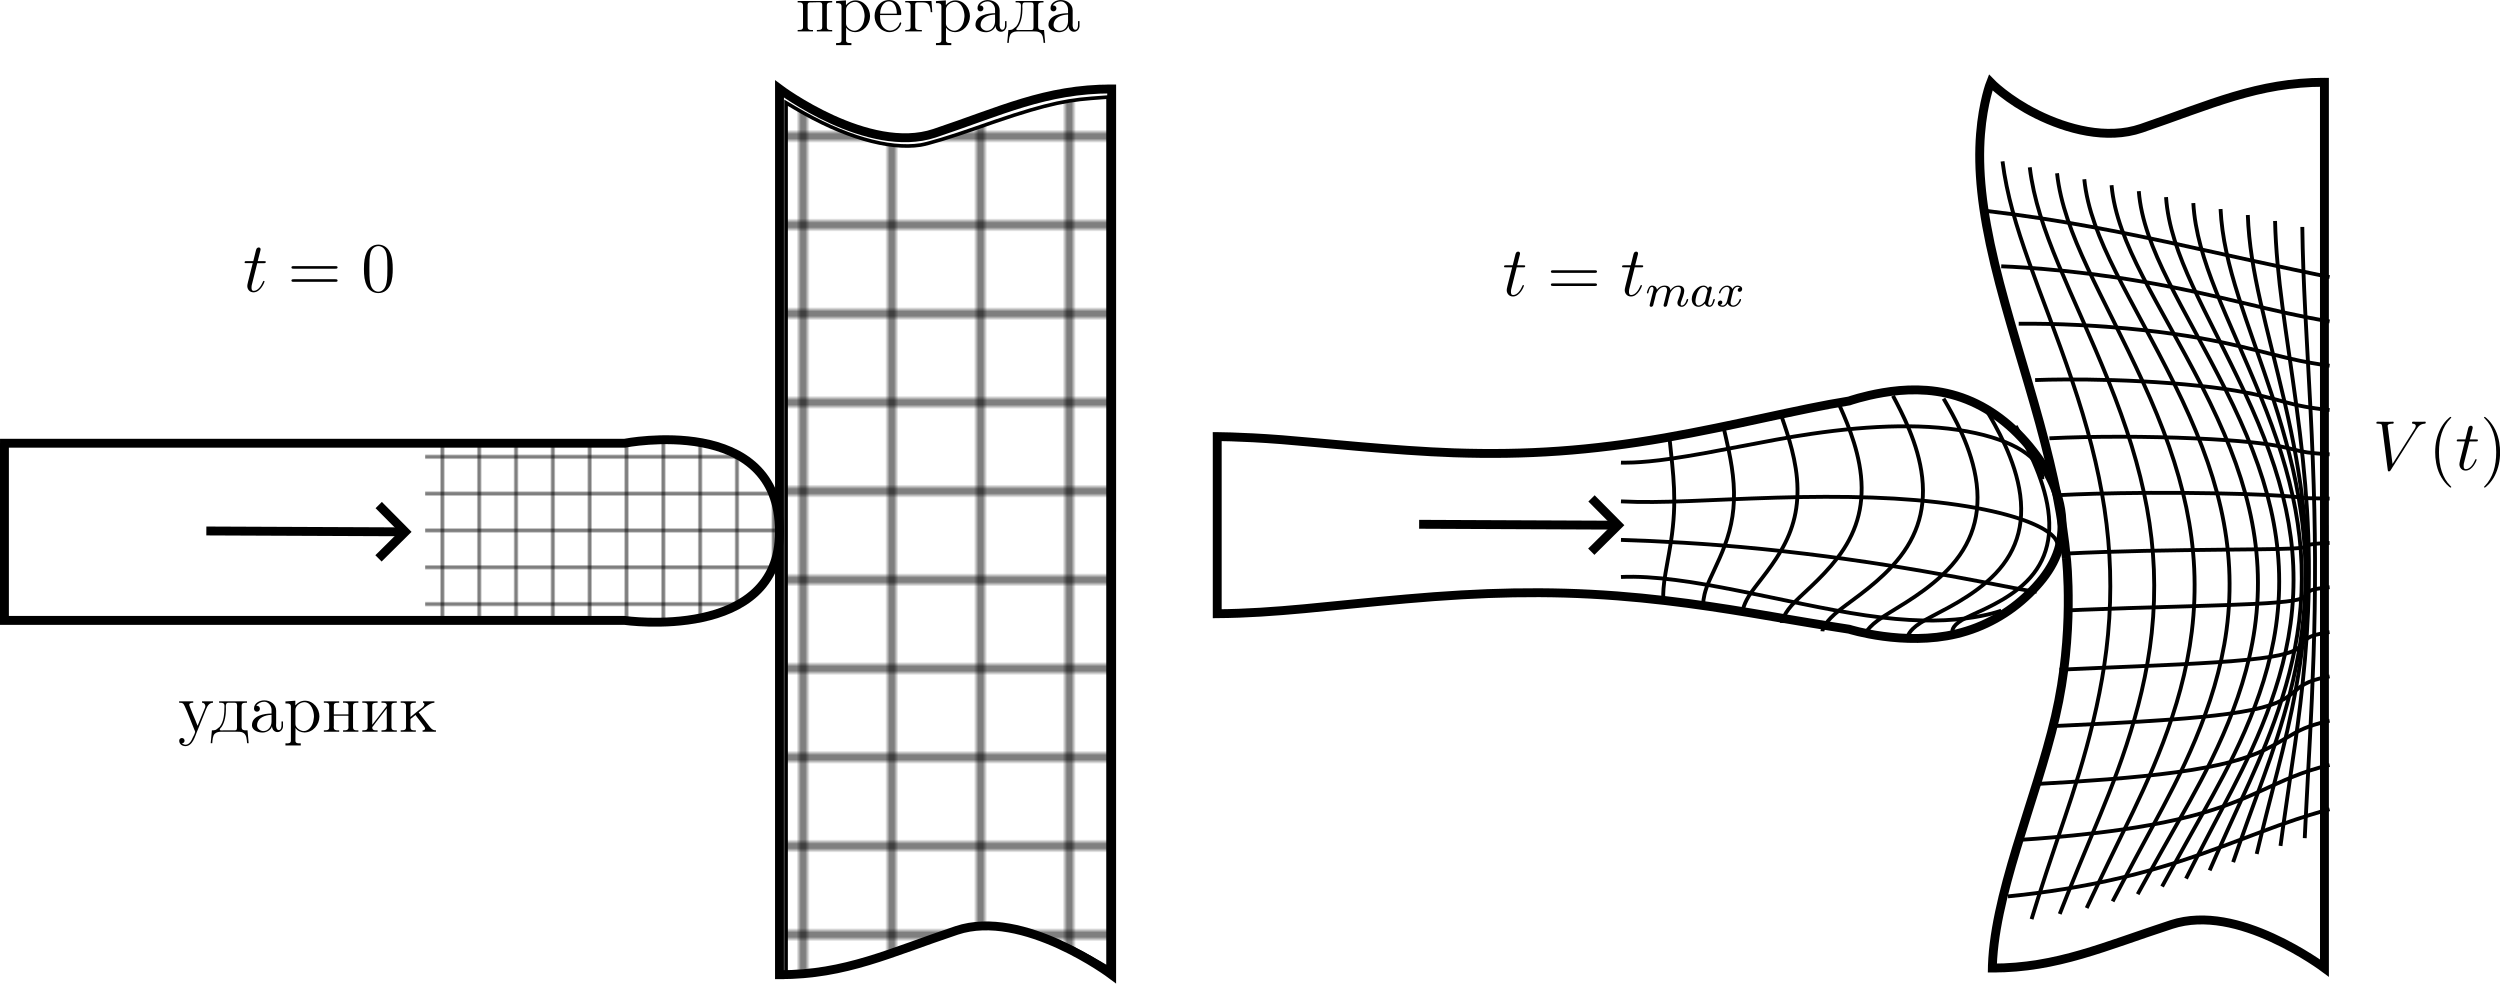 <?xml version="1.0" encoding="UTF-8" standalone="no"?>
<!-- Created with Inkscape (http://www.inkscape.org/) -->

<svg
   width="149.353mm"
   height="58.761mm"
   viewBox="0 0 149.353 58.761"
   version="1.1"
   id="svg1"
   sodipodi:docname="drummer.svg"
   inkscape:version="1.3.2 (091e20ef0f, 2023-11-25, custom)"
   xmlns:inkscape="http://www.inkscape.org/namespaces/inkscape"
   xmlns:sodipodi="http://sodipodi.sourceforge.net/DTD/sodipodi-0.dtd"
   xmlns:xlink="http://www.w3.org/1999/xlink"
   xmlns="http://www.w3.org/2000/svg"
   xmlns:svg="http://www.w3.org/2000/svg">
  <sodipodi:namedview
     id="namedview1"
     pagecolor="#ffffff"
     bordercolor="#000000"
     borderopacity="0.25"
     inkscape:showpageshadow="2"
     inkscape:pageopacity="0.0"
     inkscape:pagecheckerboard="0"
     inkscape:deskcolor="#d1d1d1"
     inkscape:document-units="mm"
     showgrid="true"
     inkscape:zoom="1.295872"
     inkscape:cx="285.52203"
     inkscape:cy="160.50968"
     inkscape:window-width="1920"
     inkscape:window-height="1011"
     inkscape:window-x="0"
     inkscape:window-y="32"
     inkscape:window-maximized="1"
     inkscape:current-layer="layer1">
    <inkscape:grid
       id="grid1"
       units="px"
       originx="-7.672"
       originy="-105.811"
       spacingx="0.265"
       spacingy="0.265"
       empcolor="#0099e5"
       empopacity="0.302"
       color="#0099e5"
       opacity="0.149"
       empspacing="5"
       dotted="false"
       gridanglex="30"
       gridanglez="30"
       visible="true" />
  </sodipodi:namedview>
  <defs
     id="defs1">
    <inkscape:path-effect
       effect="lattice2"
       gridpoint0="95.25,87.974"
       gridpoint1="116.417,92.604"
       gridpoint2="96.848,133.852"
       gridpoint3="116.417,128.323"
       gridpoint4="103.518,92.604"
       gridpoint5="112.117,92.604"
       gridpoint6="104.51,128.984"
       gridpoint7="112.117,128.323"
       gridpoint8x9="107.818,92.604"
       gridpoint10x11="107.818,128.323"
       gridpoint12="100.277,101.185"
       gridpoint13="116.417,101.534"
       gridpoint14="101.865,119.724"
       gridpoint15="116.417,119.393"
       gridpoint16="103.187,99.88"
       gridpoint17="112.117,101.534"
       gridpoint18="107.156,119.724"
       gridpoint19="112.117,119.393"
       gridpoint20x21="107.818,101.534"
       gridpoint22x23="109.802,119.724"
       gridpoint24x26="101.865,110.464"
       gridpoint25x27="116.417,110.464"
       gridpoint28x30="105.833,110.464"
       gridpoint29x31="112.117,110.464"
       gridpoint32x33x34x35="109.802,110.464"
       id="path-effect14"
       is_visible="true"
       lpeversion="1"
       horizontal_mirror="false"
       vertical_mirror="false"
       perimetral="false"
       live_update="true" />
    <inkscape:path-effect
       effect="lattice2"
       gridpoint0="97.521,115.498"
       gridpoint1="121.916,115.685"
       gridpoint2="97.521,124.758"
       gridpoint3="120.011,126.081"
       gridpoint4="103.849,115.094"
       gridpoint5="121.334,112.34"
       gridpoint6="104.136,124.758"
       gridpoint7="115.349,127.95"
       gridpoint8x9="109.427,113.626"
       gridpoint10x11="109.427,126.081"
       gridpoint12="97.895,117.74"
       gridpoint13="123.567,118.583"
       gridpoint14="97.895,123.031"
       gridpoint15="120.452,124.063"
       gridpoint16="103.849,117.74"
       gridpoint17="118.688,115.987"
       gridpoint18="103.849,123.031"
       gridpoint19="116.042,123.995"
       gridpoint20x21="109.802,117.74"
       gridpoint22x23="109.802,123.031"
       gridpoint24x26="97.895,120.385"
       gridpoint25x27="123.667,121.822"
       gridpoint28x30="103.849,120.385"
       gridpoint29x31="117.904,120.789"
       gridpoint32x33x34x35="109.802,120.385"
       id="path-effect10"
       is_visible="true"
       lpeversion="1"
       horizontal_mirror="false"
       vertical_mirror="false"
       perimetral="false"
       live_update="true" />
    <inkscape:path-effect
       effect="lattice2"
       gridpoint0="80.127,131.69"
       gridpoint1="130.861,131.69"
       gridpoint2="80.127,142.591"
       gridpoint3="130.861,142.591"
       gridpoint4="92.81,131.69"
       gridpoint5="119.062,123.031"
       gridpoint6="92.81,142.591"
       gridpoint7="119.062,148.167"
       gridpoint8x9="105.833,136.26"
       gridpoint10x11="105.833,138.906"
       gridpoint12="80.127,134.415"
       gridpoint13="130.861,134.415"
       gridpoint14="80.127,139.865"
       gridpoint15="130.861,139.865"
       gridpoint16="92.81,134.415"
       gridpoint17="118.177,134.415"
       gridpoint18="92.81,139.865"
       gridpoint19="118.177,139.865"
       gridpoint20x21="105.494,134.415"
       gridpoint22x23="105.494,139.865"
       gridpoint24x26="80.127,137.14"
       gridpoint25x27="130.861,137.14"
       gridpoint28x30="92.81,137.14"
       gridpoint29x31="118.177,137.14"
       gridpoint32x33x34x35="105.494,137.14"
       id="path-effect2"
       is_visible="true"
       lpeversion="1"
       horizontal_mirror="false"
       vertical_mirror="false"
       perimetral="false"
       live_update="true" />
    <inkscape:path-effect
       effect="lattice2"
       gridpoint0="54.24,110.86"
       gridpoint1="74.083,110.86"
       gridpoint2="54.24,164.306"
       gridpoint3="74.083,164.306"
       gridpoint4="59.201,110.86"
       gridpoint5="69.122,110.86"
       gridpoint6="59.201,164.306"
       gridpoint7="69.122,164.306"
       gridpoint8x9="64.161,110.86"
       gridpoint10x11="64.161,164.306"
       gridpoint12="54.24,124.222"
       gridpoint13="74.083,124.222"
       gridpoint14="54.24,150.945"
       gridpoint15="79.068,150.414"
       gridpoint16="59.201,124.222"
       gridpoint17="69.122,124.222"
       gridpoint18="59.201,150.945"
       gridpoint19="69.122,150.945"
       gridpoint20x21="64.161,124.222"
       gridpoint22x23="64.161,150.945"
       gridpoint24x26="54.24,137.583"
       gridpoint25x27="67.162,135.862"
       gridpoint28x30="59.201,137.583"
       gridpoint29x31="68.485,137.185"
       gridpoint32x33x34x35="64.161,137.583"
       id="path-effect1"
       is_visible="true"
       lpeversion="1"
       horizontal_mirror="false"
       vertical_mirror="false"
       perimetral="false"
       live_update="true" />
    <marker
       style="overflow:visible"
       id="ArrowWide"
       refX="0"
       refY="0"
       orient="auto-start-reverse"
       inkscape:stockid="Wide arrow"
       markerWidth="1"
       markerHeight="1"
       viewBox="0 0 1 1"
       inkscape:isstock="true"
       inkscape:collect="always"
       preserveAspectRatio="xMidYMid">
      <path
         style="fill:none;stroke:context-stroke;stroke-width:1;stroke-linecap:butt"
         d="M 3,-3 0,0 3,3"
         transform="rotate(180,0.125,0)"
         sodipodi:nodetypes="ccc"
         id="path22" />
    </marker>
    <pattern
       inkscape:collect="always"
       xlink:href="#pattern20"
       preserveAspectRatio="xMidYMid"
       id="pattern21"
       patternTransform="scale(0.11)"
       x="0"
       y="0" />
    <pattern
       patternUnits="userSpaceOnUse"
       width="20"
       height="20"
       preserveAspectRatio="xMidYMid"
       id="pattern20"
       x="0"
       y="0"
       style="fill:#000000"
       inkscape:label="Regular grid"
       inkscape:collect="always"
       inkscape:isstock="true">
      <g
         id="g20">
        <rect
           style="fill-opacity:1;stroke:none;stroke-width:1;stroke-dasharray:none"
           id="rect19"
           width="1"
           height="20"
           x="9.5"
           y="0" />
        <rect
           style="fill-opacity:1;stroke:none;stroke-width:1;stroke-dasharray:none"
           id="rect20"
           width="1"
           height="20"
           x="-10.5"
           y="0"
           transform="rotate(-90)" />
      </g>
    </pattern>
    <pattern
       inkscape:collect="always"
       xlink:href="#Grid1"
       preserveAspectRatio="xMidYMid"
       id="pattern14"
       patternTransform="scale(1)"
       x="0"
       y="0" />
    <pattern
       patternUnits="userSpaceOnUse"
       width="20"
       height="20"
       preserveAspectRatio="xMidYMid"
       id="Grid1"
       x="0"
       y="0"
       style="fill:#000000"
       inkscape:label="Regular grid"
       inkscape:collect="always"
       inkscape:isstock="true">
      <g
         id="g63950-5">
        <rect
           style="fill-opacity:1;stroke:none;stroke-width:1;stroke-dasharray:none"
           id="rect62492-2"
           width="1"
           height="20"
           x="9.5"
           y="0" />
        <rect
           style="fill-opacity:1;stroke:none;stroke-width:1;stroke-dasharray:none"
           id="rect63583-4"
           width="1"
           height="20"
           x="-10.5"
           y="0"
           transform="rotate(-90)" />
      </g>
    </pattern>
    <marker
       style="overflow:visible"
       id="ArrowWide-5"
       refX="0"
       refY="0"
       orient="auto-start-reverse"
       inkscape:stockid="Wide arrow"
       markerWidth="1"
       markerHeight="1"
       viewBox="0 0 1 1"
       inkscape:isstock="true"
       inkscape:collect="always"
       preserveAspectRatio="xMidYMid">
      <path
         style="fill:none;stroke:context-stroke;stroke-width:1;stroke-linecap:butt"
         d="M 3,-3 0,0 3,3"
         transform="rotate(180,0.125,0)"
         sodipodi:nodetypes="ccc"
         id="path22-2" />
    </marker>
  </defs>
  <g
     inkscape:label="Layer 1"
     inkscape:groupmode="layer"
     id="layer1"
     transform="translate(-7.672,-105.811)">
    <g
       id="g8" />
    <g
       id="g15">
      <path
         style="fill:none;stroke:#000000;stroke-width:0.531"
         d="M 7.937,132.292 V 142.875 H 44.979 c 0,0 9.26,1.323 9.26,-5.292 -2e-6,-7.124 -9.26,-5.292 -9.26,-5.292 H 7.673"
         id="path1"
         sodipodi:nodetypes="cccscc" />
      <path
         style="fill:none;stroke:#000000;stroke-width:0.531"
         d="M 74.083,111.125 Z"
         id="path7" />
      <g
         id="g8-3"
         transform="rotate(180,64.161,137.583)">
        <path
           id="path8-1"
           style="fill:none;stroke:#000000;stroke-width:0.531"
           d="m 74.083,110.86 v 26.723 m -19.844,0 V 111.125 c 0,0 5.292,3.969 9.26,2.646 3.969,-1.323 6.615,-2.646 10.583,-2.646 m -19.844,53.181 v -26.723 m 19.844,0 v 26.458 c 0,0 -5.292,-3.969 -9.26,-2.646 -3.969,1.323 -6.615,2.646 -10.583,2.646" />
      </g>
      <path
         style="fill:url(#pattern14);fill-opacity:1;stroke:#000000;stroke-width:0.818"
         d="m 206.159,520.564 v -98.117 l 2.141,1.271 c 10.696,6.351 21.021,9.377 28.188,8.263 1.654,-0.257 7.116,-1.916 12.139,-3.687 13.81,-4.868 19.374,-6.309 26.412,-6.841 l 3.713,-0.28 v 98.15 98.15 l -2.141,-1.252 c -10.908,-6.377 -20.915,-9.297 -28.127,-8.207 -1.634,0.247 -6.916,1.846 -11.739,3.553 -14.187,5.024 -22.617,7.113 -28.703,7.113 h -1.885 z"
         id="path11"
         transform="scale(0.265)" />
      <path
         id="path15"
         style="fill:url(#pattern21);fill-opacity:1;stroke:none;stroke-width:0.531"
         d="m 33.073,142.875 h 11.906 c 0,0 9.26,1.323 9.26,-5.292 -2e-6,-7.124 -9.26,-5.292 -9.26,-5.292 H 33.073 Z" />
      <path
         style="fill:#000000;fill-opacity:1;stroke:#000000;stroke-width:0.531;stroke-opacity:1;marker-end:url(#ArrowWide)"
         d="M 19.999,137.532 31.75,137.583"
         id="path21" />
    </g>
    <g
       id="g16">
      <path
         style="fill:none;stroke:#000000;stroke-width:0.531"
         d="m 80.391,131.894 c 0,3.528 0,10.581 0,10.581 3.466,-0.025 6.695,-0.481 11.295,-0.884 4.528,-0.397 8.344,-0.505 12.598,-0.181 3.882,0.296 7.498,0.933 9.898,1.343 2.472,0.423 3.962,0.649 3.962,0.649 0,0 3.268,1.035 6.426,0.273 1.624,-0.392 3.123,-1.221 4.335,-2.41 1.175,-1.153 1.955,-2.398 1.955,-4.051 0,-1.781 -0.78,-3.31 -1.955,-4.735 -1.217,-1.476 -2.705,-2.515 -4.335,-3.014 -1.61,-0.493 -3.165,-0.406 -4.4,-0.197 -1.212,0.205 -2.026,0.497 -2.026,0.497 -3.016,0.482 -6.854,1.477 -10.993,2.2 -4.431,0.774 -8.28,1.046 -12.625,0.897 -3.5,-0.119 -8.242,-0.626 -10.27,-0.783 -2.583,-0.2 -4.131,-0.187 -4.131,-0.187"
         id="path1-4"
         sodipodi:nodetypes="cccscc"
         inkscape:path-effect="#path-effect2"
         inkscape:original-d="m 80.391223,131.89337 v 10.58333 h 37.041667 c 0,0 13.42794,1.35257 13.42794,-5.26201 0,-7.12413 -13.42794,-5.32132 -13.42794,-5.32132 H 80.126639" />
      <path
         style="fill:none;stroke:#000000;stroke-width:0.531"
         d="M 146.537,110.727 Z"
         id="path7-7" />
      <g
         id="g8-3-4"
         transform="rotate(180,100.388,137.384)"
         inkscape:path-effect="#path-effect1">
        <path
           id="path8-1-4"
           style="fill:none;stroke:#000000;stroke-width:0.531"
           d="m 74.083,110.86 c 0,4.455 -2.604,10.257 -3.773,15.289 -1.165,5.013 -0.656,9.448 -0.656,9.448 m -15.415,1.986 c 0,-8.821 0,-26.458 0,-26.458 0,0 1.327,0.994 3.121,1.812 1.79,0.817 4.006,1.442 6.016,0.789 3.975,-1.29 6.82,-2.602 10.705,-2.602 M 54.24,164.306 c 0,-8.909 0,-26.723 0,-26.723 m 15.415,-1.986 c 0.221,2.344 0.706,4.834 1.599,8.092 0.846,3.09 1.951,6.446 2.685,9.511 0.775,3.235 1.012,5.654 0.846,7.752 -0.153,1.937 -0.606,3.079 -0.606,3.079 0,0 -0.983,-1.025 -2.77,-1.909 -1.776,-0.878 -4.155,-1.542 -6.239,-0.829 -4.161,1.424 -6.942,2.747 -10.93,2.749"
           inkscape:original-d="m 74.08333,110.8604 v 26.72294 m -19.84375,0 V 111.125 c 0,0 5.291667,3.96875 9.260417,2.64583 3.96875,-1.32291 6.614583,-2.64583 10.583333,-2.64583 m -19.843748,53.18126 v -26.72292 m 19.84375,0 v 26.45834 c 0,0 -5.291667,-3.96875 -9.260417,-2.64583 -3.96875,1.32291 -6.614583,2.64583 -10.583333,2.64583" />
      </g>
      <path
         style="fill:#000000;fill-opacity:1;stroke:#000000;stroke-width:0.531;stroke-opacity:1;marker-end:url(#ArrowWide-5)"
         d="m 92.453,137.133 11.751,0.052"
         id="path21-7" />
      <g
         id="g10"
         transform="translate(6.989,16.794)"
         inkscape:path-effect="#path-effect10">
        <path
           style="fill:none;stroke:#000000;stroke-width:0.231;stroke-dasharray:none"
           d="m 97.522,118.97 c 2.493,0.127 5.182,-0.099 9.282,-0.223 3.991,-0.12 7.613,-0.042 10.834,0.433 3.111,0.459 4.778,1.139 5.475,1.676 0.657,0.506 0.458,0.847 0.458,0.847"
           id="path5"
           inkscape:original-d="M 97.895829,119.0625 H 121.70833" />
        <path
           style="fill:none;stroke:#000000;stroke-width:0.231;stroke-dasharray:none"
           d="m 97.522,121.271 c 2.199,0.07 5.019,0.204 8.444,0.546 3.494,0.348 6.734,0.823 9.692,1.336 2.79,0.483 4.69,0.877 5.626,1.049 0.908,0.167 1.061,0.162 1.061,0.162"
           id="path6"
           inkscape:original-d="m 97.895827,121.69142 23.812503,0.0424" />
        <path
           style="fill:none;stroke:#000000;stroke-width:0.231;stroke-dasharray:none"
           d="m 97.521,123.486 c 3.966,-0.182 9.761,1.586 14.618,2.294 2.543,0.371 4.434,0.375 5.943,0.186 1.407,-0.176 2.162,-0.469 2.162,-0.469"
           id="path8"
           inkscape:original-d="m 97.895324,124.22341 23.813006,0.13076" />
        <path
           style="fill:none;stroke:#000000;stroke-width:0.231;stroke-dasharray:none"
           d="m 122.696,117.639 c 0.03,-1.003 -1.233,-2.144 -3.981,-2.746 -2.813,-0.617 -6.231,-0.481 -9.819,0.042 -2.784,0.406 -5.61,1.081 -8.394,1.487 -1.954,0.286 -2.981,0.233 -2.981,0.233"
           id="path9"
           inkscape:original-d="M 121.70833,116.41667 H 97.895829" />
        <path
           style="fill:none;stroke:#000000;stroke-width:0.231;stroke-dasharray:none"
           d="m 100.419,115.168 c 0.224,2.231 0.473,3.731 0.084,6.24 -0.15,0.966 -0.327,1.779 -0.399,2.372 -0.073,0.591 -0.058,0.965 -0.058,0.965"
           id="path10"
           inkscape:original-d="m 100.54166,115.09375 v 10.58334" />
        <path
           style="fill:none;stroke:#000000;stroke-width:0.231;stroke-dasharray:none"
           d="m 103.621,114.415 c 0.189,0.863 0.537,2.15 0.63,3.484 0.099,1.427 -0.107,2.585 -0.534,3.722 -0.399,1.062 -0.872,1.893 -1.083,2.496 -0.21,0.6 -0.201,0.983 -0.201,0.983"
           id="path10-5"
           inkscape:original-d="m 103.1875,115.09375 v 10.58334" />
        <path
           style="fill:none;stroke:#000000;stroke-width:0.231;stroke-dasharray:none"
           d="m 107.01,113.584 c 0.305,0.912 0.885,2.425 1.026,4.015 0.15,1.692 -0.215,3.06 -0.964,4.336 -0.699,1.193 -1.528,2.064 -1.912,2.692 -0.381,0.623 -0.388,1.02 -0.388,1.02"
           id="path10-2"
           inkscape:original-d="m 105.83333,115.09375 v 10.58334" />
        <path
           style="fill:none;stroke:#000000;stroke-width:0.231;stroke-dasharray:none"
           d="m 110.447,112.94 c 0.423,0.963 1.227,2.672 1.413,4.503 0.197,1.939 -0.33,3.502 -1.403,4.901 -1.003,1.308 -2.191,2.207 -2.749,2.849 -0.554,0.637 -0.578,1.041 -0.578,1.041"
           id="path10-7"
           inkscape:original-d="m 108.47916,115.09375 v 10.58334" />
        <path
           style="fill:none;stroke:#000000;stroke-width:0.231;stroke-dasharray:none"
           d="m 113.77,112.659 c 0.523,0.996 1.52,2.858 1.746,4.873 0.239,2.127 -0.428,3.826 -1.777,5.291 -1.261,1.37 -2.753,2.255 -3.455,2.885 -0.697,0.625 -0.73,1.023 -0.73,1.023"
           id="path10-6"
           inkscape:original-d="m 111.125,115.09375 v 10.58334" />
        <path
           style="fill:none;stroke:#000000;stroke-width:0.231;stroke-dasharray:none"
           d="m 116.795,112.831 c 0.592,1.014 1.719,2.973 1.975,5.084 0.27,2.225 -0.487,3.97 -2.011,5.416 -1.425,1.352 -3.107,2.164 -3.892,2.748 -0.778,0.579 -0.804,0.955 -0.804,0.955"
           id="path10-61"
           inkscape:original-d="m 113.77084,115.09375 v 10.58334" />
        <path
           style="fill:none;stroke:#000000;stroke-width:0.231;stroke-dasharray:none"
           d="m 119.317,113.461 c 0.613,1.028 1.782,3.025 2.056,5.128 0.288,2.215 -0.481,3.894 -2.032,5.219 -1.448,1.238 -3.148,1.914 -3.921,2.415 -0.766,0.496 -0.759,0.839 -0.759,0.839"
           id="path10-20"
           inkscape:original-d="m 116.41758,115.09375 v 10.58334" />
        <path
           style="fill:none;stroke:#000000;stroke-width:0.231;stroke-dasharray:none"
           d="m 121.106,114.468 c 0.574,1.059 1.664,3.042 1.939,5.027 0.29,2.092 -0.39,3.583 -1.763,4.682 -1.281,1.025 -2.769,1.502 -3.405,1.89 -0.628,0.383 -0.554,0.687 -0.554,0.687"
           id="path10-59"
           inkscape:original-d="m 119.0625,115.09375 v 10.58334" />
      </g>
      <g
         id="g14"
         transform="translate(30.427,27.12)"
         inkscape:path-effect="#path-effect14">
        <path
           style="fill:none;stroke:#000000;stroke-width:0.231;stroke-dasharray:none"
           d="m 96.878,88.33 c 0.496,3.96 2.319,7.66 4.157,13.101 1.808,5.353 2.631,9.975 2.145,15.174 -0.445,4.761 -1.993,9.206 -2.997,12.158 -1.034,3.04 -1.569,4.838 -1.569,4.838"
           id="path12"
           inkscape:original-d="M 100.54166,92.604168 V 128.32292" />
        <path
           style="font-variation-settings:normal;opacity:1;vector-effect:none;fill:none;fill-opacity:1;stroke:#000000;stroke-width:0.231;stroke-linecap:butt;stroke-linejoin:miter;stroke-miterlimit:4;stroke-dasharray:none;stroke-dashoffset:0;stroke-opacity:1;-inkscape-stroke:none;stop-color:#000000;stop-opacity:1"
           d="m 98.506,88.686 c 0.447,3.78 2.555,7.428 4.704,12.77 2.127,5.286 3.135,9.881 2.581,15.052 -0.51,4.757 -2.337,9.115 -3.563,12.041 -1.252,2.987 -1.932,4.743 -1.932,4.743"
           id="path12-9"
           inkscape:original-d="m 101.86458,92.60417 v 35.71875" />
        <path
           style="fill:none;stroke:#000000;stroke-width:0.231;stroke-dasharray:none"
           d="m 100.135,89.042 c 0.401,3.649 2.742,7.241 5.141,12.494 2.382,5.214 3.534,9.764 2.911,14.882 -0.575,4.719 -2.642,8.995 -4.052,11.877 -1.434,2.932 -2.229,4.642 -2.229,4.642"
           id="path12-9-1"
           inkscape:original-d="m 103.1875,92.60417 v 35.71877" />
        <path
           style="fill:none;stroke:#000000;stroke-width:0.231;stroke-dasharray:none"
           d="m 101.763,89.399 c 0.357,3.555 2.842,7.095 5.395,12.259 2.54,5.136 3.778,9.623 3.103,14.667 -0.623,4.655 -2.853,8.848 -4.383,11.676 -1.555,2.873 -2.422,4.54 -2.422,4.54"
           id="path12-9-8"
           inkscape:original-d="m 104.51041,92.60417 v 35.71875" />
        <path
           style="fill:none;stroke:#000000;stroke-width:0.231;stroke-dasharray:none"
           d="m 103.391,89.755 c 0.315,3.492 2.831,6.984 5.419,12.055 2.577,5.051 3.836,9.456 3.136,14.41 -0.646,4.571 -2.933,8.678 -4.505,11.449 -1.597,2.814 -2.488,4.442 -2.488,4.442"
           id="path12-9-8-3"
           inkscape:original-d="m 105.83333,92.60417 v 35.71875" />
        <path
           style="fill:none;stroke:#000000;stroke-width:0.231;stroke-dasharray:none"
           d="m 105.019,90.111 c 0.274,3.451 2.699,6.898 5.19,11.873 2.483,4.959 3.696,9.266 3.007,14.114 -0.635,4.471 -2.861,8.491 -4.388,11.203 -1.552,2.755 -2.417,4.352 -2.417,4.352"
           id="path12-9-8-3-6"
           inkscape:original-d="m 107.15625,92.60417 v 35.71875" />
        <path
           style="fill:none;stroke:#000000;stroke-width:0.231;stroke-dasharray:none"
           d="m 106.647,90.467 c 0.235,3.427 2.446,6.831 4.714,11.704 2.261,4.859 3.363,9.056 2.723,13.788 -0.589,4.359 -2.633,8.291 -4.032,10.947 -1.422,2.7 -2.212,4.273 -2.212,4.273"
           id="path12-6"
           inkscape:original-d="M 108.47916,92.604168 V 128.32292" />
        <path
           style="font-variation-settings:normal;vector-effect:none;fill:none;fill-opacity:1;stroke:#000000;stroke-width:0.231;stroke-linecap:butt;stroke-linejoin:miter;stroke-miterlimit:4;stroke-dasharray:none;stroke-dashoffset:0;stroke-opacity:1;-inkscape-stroke:none;stop-color:#000000"
           d="m 108.276,90.823 c 0.196,3.413 2.084,6.773 4.017,11.539 1.927,4.753 2.862,8.83 2.307,13.439 -0.51,4.239 -2.265,8.085 -3.46,10.687 -1.216,2.647 -1.888,4.203 -1.888,4.203"
           id="path12-9-15"
           inkscape:original-d="m 109.80208,92.60417 v 35.71875" />
        <path
           style="fill:none;stroke:#000000;stroke-width:0.231;stroke-dasharray:none"
           d="m 109.904,91.179 c 0.158,3.403 1.64,6.718 3.154,11.373 1.509,4.641 2.236,8.593 1.795,13.075 -0.405,4.114 -1.786,7.877 -2.721,10.428 -0.953,2.599 -1.476,4.142 -1.476,4.142"
           id="path12-9-1-5"
           inkscape:original-d="m 111.125,92.60417 v 35.71877" />
        <path
           style="fill:none;stroke:#000000;stroke-width:0.231;stroke-dasharray:none"
           d="m 111.532,91.536 c 0.119,3.393 1.153,6.657 2.204,11.201 1.048,4.527 1.548,8.354 1.237,12.708 -0.284,3.989 -1.246,7.674 -1.892,10.176 -0.66,2.556 -1.018,4.086 -1.018,4.086"
           id="path12-9-8-4"
           inkscape:original-d="m 112.44791,92.60417 v 35.71875" />
        <path
           style="fill:none;stroke:#000000;stroke-width:0.231;stroke-dasharray:none"
           d="m 113.16,91.892 c 0.08,3.379 0.673,6.582 1.271,11.017 0.596,4.413 0.876,8.12 0.698,12.351 -0.163,3.866 -0.71,7.482 -1.073,9.934 -0.372,2.51 -0.571,4.033 -0.571,4.033"
           id="path12-9-8-3-7"
           inkscape:original-d="m 113.77083,92.60417 v 35.71875" />
        <path
           style="fill:none;stroke:#000000;stroke-width:0.231;stroke-dasharray:none"
           d="m 114.788,92.248 c 0.041,3.357 0.263,6.483 0.485,10.819 0.22,4.301 0.321,7.902 0.255,12.016 -0.06,3.748 -0.261,7.306 -0.391,9.704 -0.134,2.465 -0.204,3.976 -0.204,3.976"
           id="path12-9-8-3-6-6"
           inkscape:original-d="m 115.09375,92.60417 v 35.71875" />
        <path
           style="font-variation-settings:normal;opacity:1;vector-effect:none;fill:none;fill-opacity:1;stroke:#000000;stroke-width:0.231;stroke-linecap:butt;stroke-linejoin:miter;stroke-miterlimit:4;stroke-dasharray:none;stroke-dashoffset:0;stroke-opacity:1;-inkscape-stroke:none"
           d="m 95.89,91.29 c 4.294,0.5 8.322,1.293 13.08,2.353 4.137,0.922 7.447,1.607 7.447,1.607"
           id="path13"
           inkscape:original-d="M 99.218746,95.250001 H 116.41666" />
        <path
           style="font-variation-settings:normal;opacity:1;vector-effect:none;fill:none;fill-opacity:1;stroke:#000000;stroke-width:0.231;stroke-linecap:butt;stroke-linejoin:miter;stroke-miterlimit:4;stroke-dasharray:none;stroke-dashoffset:0;stroke-opacity:1;-inkscape-stroke:none"
           d="m 116.417,97.896 c -1.786,-0.299 -3.197,-0.637 -5.153,-1.105 -1.931,-0.462 -3.751,-0.885 -6.03,-1.275 -2.23,-0.382 -4.232,-0.615 -5.891,-0.754 -1.582,-0.133 -2.543,-0.162 -2.543,-0.162"
           id="path14"
           inkscape:original-d="M 116.41666,97.895835 99.218743,97.859642" />
        <path
           style="font-variation-settings:normal;vector-effect:none;fill:none;fill-opacity:1;stroke:#000000;stroke-width:0.231;stroke-linecap:butt;stroke-linejoin:miter;stroke-miterlimit:4;stroke-dasharray:none;stroke-dashoffset:0;stroke-opacity:1;-inkscape-stroke:none"
           d="m 97.845,98.032 c 2.211,-0.022 4.832,0.098 7.391,0.375 2.566,0.278 4.417,0.639 5.919,0.996 1.456,0.346 2.528,0.647 3.494,0.843 0.965,0.196 1.768,0.296 1.768,0.296"
           id="path13-3"
           inkscape:original-d="M 99.218746,100.54167 H 116.41666" />
        <path
           style="font-variation-settings:normal;vector-effect:none;fill:none;fill-opacity:1;stroke:#000000;stroke-width:0.231;stroke-linecap:butt;stroke-linejoin:miter;stroke-miterlimit:4;stroke-dasharray:none;stroke-dashoffset:0;stroke-opacity:1;-inkscape-stroke:none"
           d="m 116.417,103.188 c -1.605,-0.162 -2.207,-0.354 -3.271,-0.644 -1.051,-0.286 -2.293,-0.566 -4.556,-0.807 -2.218,-0.236 -4.63,-0.347 -6.654,-0.371 -1.942,-0.023 -3.11,0.031 -3.11,0.031"
           id="path14-7"
           inkscape:original-d="M 116.41666,103.1875 99.218743,103.1513" />
        <path
           style="font-variation-settings:normal;vector-effect:none;fill:none;fill-opacity:1;stroke:#000000;stroke-width:0.231;stroke-linecap:butt;stroke-linejoin:miter;stroke-miterlimit:4;stroke-dasharray:none;stroke-dashoffset:0;stroke-opacity:1;-inkscape-stroke:none"
           d="m 99.679,104.875 c 2.668,-0.13 5.88,-0.119 8.673,0.005 2.787,0.124 4.307,0.316 5.119,0.479 0.801,0.161 1.063,0.284 1.628,0.361 0.563,0.076 1.318,0.114 1.318,0.114"
           id="path13-5"
           inkscape:original-d="M 99.218746,105.83334 H 116.41666" />
        <path
           style="font-variation-settings:normal;vector-effect:none;fill:none;fill-opacity:1;stroke:#000000;stroke-width:0.231;stroke-linecap:butt;stroke-linejoin:miter;stroke-miterlimit:4;stroke-dasharray:none;stroke-dashoffset:0;stroke-opacity:1;-inkscape-stroke:none"
           d="m 116.417,108.479 c -1.471,-0.018 -1.455,-0.025 -1.815,-0.075 -0.34,-0.047 -1.302,-0.135 -3.399,-0.201 -2.269,-0.071 -4.916,-0.091 -7.309,-0.05 -2.255,0.038 -3.617,0.117 -3.617,0.117"
           id="path14-4"
           inkscape:original-d="m 116.41666,108.47917 -17.197917,-0.0362" />
        <path
           style="font-variation-settings:normal;vector-effect:none;fill:none;fill-opacity:1;stroke:#000000;stroke-width:0.231;stroke-linecap:butt;stroke-linejoin:miter;stroke-miterlimit:4;stroke-dasharray:none;stroke-dashoffset:0;stroke-opacity:1;-inkscape-stroke:none"
           d="m 100.596,111.766 c 3.036,-0.157 6.482,-0.205 9.463,-0.236 2.982,-0.031 4.163,-0.042 4.666,-0.113 0.439,-0.062 0.261,-0.15 0.611,-0.208 0.349,-0.057 1.08,-0.084 1.08,-0.084"
           id="path13-3-7"
           inkscape:original-d="M 99.218746,111.12501 H 116.41666" />
        <path
           style="font-variation-settings:normal;vector-effect:none;fill:none;fill-opacity:1;stroke:#000000;stroke-width:0.231;stroke-linecap:butt;stroke-linejoin:miter;stroke-miterlimit:4;stroke-dasharray:none;stroke-dashoffset:0;stroke-opacity:1;-inkscape-stroke:none"
           d="m 116.417,113.771 c -1.449,0.129 -1.27,0.316 -1.45,0.531 -0.181,0.215 -0.816,0.354 -3.059,0.468 -1.859,0.094 -5.386,0.181 -7.496,0.248 -2.363,0.075 -3.814,0.148 -3.814,0.148"
           id="path14-7-4"
           inkscape:original-d="m 116.41666,113.77084 -17.197917,-0.0362" />
        <path
           style="font-variation-settings:normal;vector-effect:none;fill:none;fill-opacity:1;stroke:#000000;stroke-width:0.231;stroke-linecap:butt;stroke-linejoin:miter;stroke-miterlimit:4;stroke-dasharray:none;stroke-dashoffset:0;stroke-opacity:1;-inkscape-stroke:none"
           d="m 100.281,118.699 c 2.86,-0.137 6.638,-0.26 9.368,-0.442 2.898,-0.194 4.161,-0.424 4.721,-0.737 0.524,-0.293 0.475,-0.593 0.89,-0.785 0.415,-0.191 1.155,-0.282 1.155,-0.282"
           id="path13-7"
           inkscape:original-d="m 99.21875,116.45287 h 17.19791" />
        <path
           style="font-variation-settings:normal;vector-effect:none;fill:none;fill-opacity:1;stroke:#000000;stroke-width:0.231;stroke-linecap:butt;stroke-linejoin:miter;stroke-miterlimit:4;stroke-dasharray:none;stroke-dashoffset:0;stroke-opacity:1;-inkscape-stroke:none"
           d="m 116.417,119.099 c -1.53,0.273 -1.749,0.639 -2.345,1.104 -0.596,0.464 -1.462,0.823 -3.675,1.129 -2.07,0.287 -4.885,0.454 -7.085,0.569 -2.207,0.115 -3.599,0.175 -3.599,0.175"
           id="path14-8"
           inkscape:original-d="M 116.41666,119.0987 99.218747,119.0625" />
        <path
           style="font-variation-settings:normal;vector-effect:none;fill:none;fill-opacity:1;stroke:#000000;stroke-width:0.231;stroke-linecap:butt;stroke-linejoin:miter;stroke-miterlimit:4;stroke-dasharray:none;stroke-dashoffset:0;stroke-opacity:1;-inkscape-stroke:none"
           d="m 98.924,125.526 c 2.652,-0.146 5.782,-0.35 8.364,-0.705 2.669,-0.367 4.162,-0.809 5.247,-1.333 1.028,-0.496 1.632,-0.974 2.37,-1.282 0.738,-0.308 1.512,-0.46 1.512,-0.46"
           id="path13-3-6"
           inkscape:original-d="m 99.21875,121.74453 h 17.19791" />
        <path
           style="font-variation-settings:normal;vector-effect:none;fill:none;fill-opacity:1;stroke:#000000;stroke-width:0.231;stroke-linecap:butt;stroke-linejoin:miter;stroke-miterlimit:4;stroke-dasharray:none;stroke-dashoffset:0;stroke-opacity:1;-inkscape-stroke:none"
           d="m 116.417,124.39 c -1.678,0.409 -2.688,0.906 -4.137,1.565 -1.44,0.655 -2.824,1.204 -4.993,1.7 -2.078,0.475 -4.319,0.762 -6.199,0.949 -1.832,0.182 -3.028,0.251 -3.028,0.251"
           id="path14-7-8"
           inkscape:original-d="m 116.41666,124.39036 -17.197913,-0.0362" />
        <path
           style="font-variation-settings:normal;vector-effect:none;fill:none;fill-opacity:1;stroke:#000000;stroke-width:0.231;stroke-linecap:butt;stroke-linejoin:miter;stroke-miterlimit:4;stroke-dasharray:none;stroke-dashoffset:0;stroke-opacity:1;-inkscape-stroke:none"
           d="m 97.201,132.242 c 2.188,-0.218 4.472,-0.568 6.79,-1.119 2.317,-0.552 4.213,-1.194 6.01,-1.859 2.094,-0.774 2.873,-1.105 4.423,-1.623 1.178,-0.393 1.992,-0.605 1.992,-0.605"
           id="path13-5-8"
           inkscape:original-d="m 99.21875,127.0362 h 17.19791" />
      </g>
    </g>
    <g
       inkscape:label=""
       transform="translate(22.285,120.424)"
       id="g18">
      <g
         fill="#000000"
         fill-opacity="1"
         id="g4"
         transform="matrix(0.353,0,0,0.353,-0.797,-0.615)">
        <g
           id="use3"
           transform="translate(1.993,9.696)">
          <path
             d="M 2.406,-4.812 H 3.5 c 0.234,0 0.344,0 0.344,-0.203 0,-0.141 -0.062,-0.141 -0.312,-0.141 H 2.484 l 0.438,-1.734 C 2.969,-7.062 2.969,-7.094 2.969,-7.172 c 0,-0.188 -0.141,-0.297 -0.297,-0.297 -0.109,0 -0.375,0.031 -0.469,0.422 l -0.469,1.891 h -1.125 c -0.234,0 -0.344,0 -0.344,0.234 0,0.109 0.078,0.109 0.312,0.109 h 1.062 L 0.844,-1.656 c -0.094,0.422 -0.125,0.547 -0.125,0.703 0,0.562 0.391,1.078 1.062,1.078 1.203,0 1.859,-1.75 1.859,-1.828 0,-0.078 -0.062,-0.109 -0.125,-0.109 -0.031,0 -0.078,0 -0.094,0.047 C 3.406,-1.75 3.391,-1.75 3.312,-1.547 c -0.25,0.594 -0.797,1.422 -1.5,1.422 -0.359,0 -0.375,-0.297 -0.375,-0.562 0,0 0,-0.234 0.031,-0.375 z m 0,0"
             id="path16" />
        </g>
      </g>
      <g
         fill="#000000"
         fill-opacity="1"
         id="g5"
         transform="matrix(0.353,0,0,0.353,-0.797,-0.615)">
        <g
           id="use4"
           transform="translate(9.541,9.696)">
          <path
             d="m 8.062,-3.875 c 0.172,0 0.391,0 0.391,-0.219 C 8.453,-4.312 8.25,-4.312 8.062,-4.312 H 1.031 c -0.172,0 -0.391,0 -0.391,0.219 0,0.219 0.203,0.219 0.391,0.219 z m 0,2.219 c 0.172,0 0.391,0 0.391,-0.203 C 8.453,-2.094 8.25,-2.094 8.062,-2.094 H 1.031 c -0.172,0 -0.391,0 -0.391,0.219 0,0.219 0.203,0.219 0.391,0.219 z m 0,0"
             id="path17" />
        </g>
      </g>
      <g
         fill="#000000"
         fill-opacity="1"
         id="g6"
         transform="matrix(0.353,0,0,0.353,-0.797,-0.615)">
        <g
           id="use5"
           transform="translate(21.97,9.696)">
          <path
             d="m 5.359,-3.828 c 0,-0.984 -0.062,-1.953 -0.5,-2.859 -0.484,-1 -1.344,-1.266 -1.938,-1.266 -0.688,0 -1.531,0.344 -1.984,1.344 -0.328,0.75 -0.453,1.5 -0.453,2.781 0,1.156 0.094,2.031 0.516,2.891 0.469,0.906 1.297,1.188 1.922,1.188 1.031,0 1.625,-0.625 1.984,-1.312 0.422,-0.891 0.453,-2.062 0.453,-2.766 z m -2.438,3.844 C 2.531,0.016 1.75,-0.203 1.531,-1.5 c -0.125,-0.719 -0.125,-1.625 -0.125,-2.469 0,-0.984 0,-1.859 0.188,-2.562 0.203,-0.812 0.812,-1.172 1.328,-1.172 0.453,0 1.141,0.266 1.375,1.297 0.156,0.688 0.156,1.625 0.156,2.438 0,0.797 0,1.703 -0.141,2.438 -0.219,1.312 -0.984,1.547 -1.391,1.547 z m 0,0"
             id="path18" />
        </g>
      </g>
    </g>
    <g
       inkscape:label=""
       transform="translate(97.525,120.843)"
       id="g28">
      <g
         fill="#000000"
         fill-opacity="1"
         id="g21"
         transform="matrix(0.353,0,0,0.353,-0.797,-0.662)">
        <g
           id="g19"
           transform="translate(1.993,9.346)">
          <path
             d="M 2.406,-4.812 H 3.5 c 0.234,0 0.344,0 0.344,-0.203 0,-0.141 -0.062,-0.141 -0.312,-0.141 H 2.484 l 0.438,-1.734 C 2.969,-7.062 2.969,-7.094 2.969,-7.172 c 0,-0.188 -0.141,-0.297 -0.297,-0.297 -0.109,0 -0.375,0.031 -0.469,0.422 l -0.469,1.891 h -1.125 c -0.234,0 -0.344,0 -0.344,0.234 0,0.109 0.078,0.109 0.312,0.109 h 1.062 L 0.844,-1.656 c -0.094,0.422 -0.125,0.547 -0.125,0.703 0,0.562 0.391,1.078 1.062,1.078 1.203,0 1.859,-1.75 1.859,-1.828 0,-0.078 -0.062,-0.109 -0.125,-0.109 -0.031,0 -0.078,0 -0.094,0.047 C 3.406,-1.75 3.391,-1.75 3.312,-1.547 c -0.25,0.594 -0.797,1.422 -1.5,1.422 -0.359,0 -0.375,-0.297 -0.375,-0.562 0,0 0,-0.234 0.031,-0.375 z m 0,0"
             id="path19" />
        </g>
      </g>
      <g
         fill="#000000"
         fill-opacity="1"
         id="g7"
         transform="matrix(0.353,0,0,0.353,-0.797,-0.662)">
        <g
           id="use6"
           transform="translate(9.541,9.346)">
          <path
             d="m 8.062,-3.875 c 0.172,0 0.391,0 0.391,-0.219 C 8.453,-4.312 8.25,-4.312 8.062,-4.312 H 1.031 c -0.172,0 -0.391,0 -0.391,0.219 0,0.219 0.203,0.219 0.391,0.219 z m 0,2.219 c 0.172,0 0.391,0 0.391,-0.203 C 8.453,-2.094 8.25,-2.094 8.062,-2.094 H 1.031 c -0.172,0 -0.391,0 -0.391,0.219 0,0.219 0.203,0.219 0.391,0.219 z m 0,0"
             id="path23" />
        </g>
      </g>
      <g
         fill="#000000"
         fill-opacity="1"
         id="g24"
         transform="matrix(0.353,0,0,0.353,-0.797,-0.662)">
        <g
           id="use7"
           transform="translate(21.966,9.346)">
          <path
             d="M 2.406,-4.812 H 3.5 c 0.234,0 0.344,0 0.344,-0.203 0,-0.141 -0.062,-0.141 -0.312,-0.141 H 2.484 l 0.438,-1.734 C 2.969,-7.062 2.969,-7.094 2.969,-7.172 c 0,-0.188 -0.141,-0.297 -0.297,-0.297 -0.109,0 -0.375,0.031 -0.469,0.422 l -0.469,1.891 h -1.125 c -0.234,0 -0.344,0 -0.344,0.234 0,0.109 0.078,0.109 0.312,0.109 h 1.062 L 0.844,-1.656 c -0.094,0.422 -0.125,0.547 -0.125,0.703 0,0.562 0.391,1.078 1.062,1.078 1.203,0 1.859,-1.75 1.859,-1.828 0,-0.078 -0.062,-0.109 -0.125,-0.109 -0.031,0 -0.078,0 -0.094,0.047 C 3.406,-1.75 3.391,-1.75 3.312,-1.547 c -0.25,0.594 -0.797,1.422 -1.5,1.422 -0.359,0 -0.375,-0.297 -0.375,-0.562 0,0 0,-0.234 0.031,-0.375 z m 0,0"
             id="path24" />
        </g>
      </g>
      <g
         fill="#000000"
         fill-opacity="1"
         id="g27"
         transform="matrix(0.353,0,0,0.353,-0.797,-0.662)">
        <g
           id="use8"
           transform="translate(26.193,11.139)">
          <path
             d="M 1.594,-1.312 C 1.625,-1.422 1.703,-1.734 1.719,-1.844 1.75,-1.922 1.797,-2.125 1.812,-2.203 c 0.016,-0.031 0.281,-0.547 0.625,-0.812 0.266,-0.219 0.531,-0.281 0.766,-0.281 0.281,0 0.453,0.188 0.453,0.547 0,0.188 -0.047,0.375 -0.141,0.734 -0.062,0.203 -0.188,0.734 -0.234,0.953 l -0.125,0.484 c -0.047,0.125 -0.094,0.375 -0.094,0.406 0,0.188 0.156,0.25 0.25,0.25 0.141,0 0.266,-0.094 0.328,-0.188 C 3.656,-0.156 3.719,-0.438 3.766,-0.594 L 3.938,-1.312 C 3.969,-1.422 4.047,-1.734 4.078,-1.844 4.188,-2.281 4.188,-2.281 4.359,-2.547 4.625,-2.938 5,-3.297 5.531,-3.297 5.828,-3.297 6,-3.125 6,-2.75 6,-2.312 5.656,-1.391 5.5,-1.016 5.422,-0.812 5.406,-0.75 5.406,-0.594 c 0,0.453 0.375,0.672 0.719,0.672 0.781,0 1.109,-1.109 1.109,-1.219 C 7.234,-1.219 7.156,-1.25 7.109,-1.25 7.016,-1.25 7,-1.188 6.969,-1.109 c -0.188,0.656 -0.516,0.969 -0.828,0.969 -0.125,0 -0.188,-0.078 -0.188,-0.266 0,-0.188 0.062,-0.359 0.141,-0.562 0.125,-0.297 0.469,-1.219 0.469,-1.656 0,-0.609 -0.406,-0.891 -0.984,-0.891 -0.547,0 -1,0.281 -1.359,0.781 -0.062,-0.641 -0.578,-0.781 -0.984,-0.781 -0.375,0 -0.859,0.125 -1.297,0.703 C 1.875,-3.297 1.5,-3.516 1.125,-3.516 c -0.281,0 -0.484,0.172 -0.609,0.438 -0.203,0.375 -0.281,0.766 -0.281,0.781 0,0.078 0.062,0.109 0.125,0.109 0.109,0 0.109,-0.031 0.172,-0.25 0.094,-0.391 0.234,-0.859 0.562,-0.859 0.219,0 0.266,0.203 0.266,0.375 0,0.156 -0.047,0.297 -0.109,0.562 -0.016,0.062 -0.141,0.531 -0.172,0.641 L 0.781,-0.516 c -0.031,0.125 -0.078,0.312 -0.078,0.344 0,0.188 0.156,0.25 0.266,0.25 0.141,0 0.266,-0.094 0.312,-0.188 C 1.312,-0.156 1.375,-0.438 1.406,-0.594 Z m 0,0"
             id="path25" />
        </g>
        <g
           id="use9"
           transform="translate(33.683,11.139)">
          <path
             d="M 3.125,-3.031 C 3.047,-3.172 2.828,-3.516 2.328,-3.516 c -0.938,0 -1.984,1.109 -1.984,2.281 0,0.844 0.531,1.312 1.141,1.312 0.516,0 0.953,-0.406 1.094,-0.562 0.141,0.547 0.688,0.562 0.781,0.562 0.375,0 0.547,-0.297 0.609,-0.438 C 4.141,-0.641 4.25,-1.109 4.25,-1.141 4.25,-1.188 4.219,-1.25 4.125,-1.25 c -0.094,0 -0.109,0.062 -0.172,0.25 -0.109,0.438 -0.25,0.859 -0.562,0.859 -0.188,0 -0.266,-0.156 -0.266,-0.375 0,-0.141 0.078,-0.406 0.125,-0.609 0.047,-0.203 0.172,-0.672 0.203,-0.812 l 0.156,-0.609 c 0.047,-0.188 0.125,-0.531 0.125,-0.562 0,-0.188 -0.156,-0.25 -0.25,-0.25 -0.125,0 -0.328,0.078 -0.359,0.328 z m -0.547,2.172 c -0.391,0.547 -0.812,0.719 -1.062,0.719 -0.375,0 -0.547,-0.344 -0.547,-0.75 0,-0.375 0.203,-1.234 0.391,-1.578 0.219,-0.484 0.609,-0.828 0.984,-0.828 0.516,0 0.672,0.594 0.672,0.688 0,0.031 -0.203,0.812 -0.25,1.016 -0.109,0.375 -0.109,0.391 -0.188,0.734 z m 0,0"
             id="path26" />
        </g>
        <g
           id="use10"
           transform="translate(38.182,11.139)">
          <path
             d="M 4,-3.172 C 3.641,-3.094 3.625,-2.781 3.625,-2.75 c 0,0.172 0.141,0.297 0.312,0.297 0.172,0 0.438,-0.141 0.438,-0.484 0,-0.453 -0.5,-0.578 -0.797,-0.578 C 3.219,-3.516 2.906,-3.25 2.719,-2.938 2.547,-3.359 2.141,-3.516 1.812,-3.516 c -0.875,0 -1.359,1 -1.359,1.219 0,0.078 0.062,0.109 0.125,0.109 0.094,0 0.109,-0.047 0.125,-0.141 0.188,-0.578 0.672,-0.969 1.078,-0.969 0.312,0 0.469,0.234 0.469,0.516 C 2.25,-2.625 2.156,-2.25 2.094,-2 c -0.062,0.234 -0.234,0.938 -0.281,1.094 -0.109,0.422 -0.391,0.766 -0.75,0.766 -0.031,0 -0.234,0 -0.406,-0.109 0.359,-0.094 0.359,-0.422 0.359,-0.438 0,-0.188 -0.141,-0.297 -0.312,-0.297 -0.219,0 -0.453,0.188 -0.453,0.484 0,0.375 0.391,0.578 0.797,0.578 0.422,0 0.719,-0.312 0.859,-0.578 0.188,0.391 0.547,0.578 0.938,0.578 0.859,0 1.344,-1 1.344,-1.219 C 4.188,-1.219 4.125,-1.25 4.062,-1.25 c -0.094,0 -0.109,0.062 -0.141,0.141 -0.156,0.531 -0.609,0.969 -1.062,0.969 -0.266,0 -0.453,-0.172 -0.453,-0.516 0,-0.156 0.047,-0.344 0.156,-0.781 0.047,-0.25 0.219,-0.938 0.266,-1.094 0.109,-0.422 0.391,-0.766 0.75,-0.766 0.047,0 0.25,0 0.422,0.125 z m 0,0"
             id="path27" />
        </g>
      </g>
    </g>
    <g
       inkscape:label=""
       transform="translate(149.638,130.715)"
       id="g37">
      <g
         fill="#000000"
         fill-opacity="1"
         id="g30"
         transform="matrix(0.353,0,0,0.353,-0.929,-0.702)">
        <g
           id="g29"
           transform="translate(1.993,10.959)">
          <path
             d="M 7.406,-6.844 C 7.812,-7.484 8.172,-7.766 8.781,-7.812 8.906,-7.828 9,-7.828 9,-8.047 9,-8.094 8.984,-8.156 8.875,-8.156 c -0.219,0 -0.734,0.016 -0.953,0.016 -0.344,0 -0.703,-0.016 -1.031,-0.016 -0.094,0 -0.219,0 -0.219,0.219 0,0.109 0.109,0.125 0.156,0.125 0.438,0.031 0.484,0.25 0.484,0.391 0,0.172 -0.172,0.453 -0.172,0.469 L 3.375,-1 2.547,-7.453 c 0,-0.344 0.625,-0.359 0.75,-0.359 0.188,0 0.281,0 0.281,-0.234 0,-0.109 -0.125,-0.109 -0.156,-0.109 -0.203,0 -0.453,0.016 -0.656,0.016 h -0.656 c -0.875,0 -1.234,-0.016 -1.25,-0.016 -0.078,0 -0.219,0 -0.219,0.203 0,0.141 0.094,0.141 0.281,0.141 0.609,0 0.641,0.109 0.688,0.406 l 0.953,7.375 C 2.594,0.219 2.594,0.25 2.766,0.25 2.906,0.25 2.969,0.219 3.078,0.031 Z m 0,0"
             id="path28" />
        </g>
      </g>
      <g
         fill="#000000"
         fill-opacity="1"
         id="g32"
         transform="matrix(0.353,0,0,0.353,-0.929,-0.702)">
        <g
           id="g31"
           transform="translate(11.418,10.959)">
          <path
             d="m 3.891,2.906 c 0,-0.031 0,-0.062 -0.203,-0.266 C 2.484,1.438 1.812,-0.531 1.812,-2.969 c 0,-2.328 0.562,-4.328 1.953,-5.734 0.125,-0.109 0.125,-0.125 0.125,-0.172 0,-0.062 -0.062,-0.094 -0.109,-0.094 -0.156,0 -1.141,0.859 -1.719,2.031 -0.609,1.219 -0.891,2.484 -0.891,3.969 0,1.062 0.172,2.484 0.781,3.75 C 2.672,2.219 3.641,3 3.781,3 3.828,3 3.891,2.969 3.891,2.906 Z m 0,0"
             id="path30" />
        </g>
      </g>
      <g
         fill="#000000"
         fill-opacity="1"
         id="g34"
         transform="matrix(0.353,0,0,0.353,-0.929,-0.702)">
        <g
           id="g33"
           transform="translate(15.971,10.959)">
          <path
             d="M 2.406,-4.812 H 3.5 c 0.234,0 0.344,0 0.344,-0.203 0,-0.141 -0.062,-0.141 -0.312,-0.141 H 2.484 l 0.438,-1.734 C 2.969,-7.062 2.969,-7.094 2.969,-7.172 c 0,-0.188 -0.141,-0.297 -0.297,-0.297 -0.109,0 -0.375,0.031 -0.469,0.422 l -0.469,1.891 h -1.125 c -0.234,0 -0.344,0 -0.344,0.234 0,0.109 0.078,0.109 0.312,0.109 h 1.062 L 0.844,-1.656 c -0.094,0.422 -0.125,0.547 -0.125,0.703 0,0.562 0.391,1.078 1.062,1.078 1.203,0 1.859,-1.75 1.859,-1.828 0,-0.078 -0.062,-0.109 -0.125,-0.109 -0.031,0 -0.078,0 -0.094,0.047 C 3.406,-1.75 3.391,-1.75 3.312,-1.547 c -0.25,0.594 -0.797,1.422 -1.5,1.422 -0.359,0 -0.375,-0.297 -0.375,-0.562 0,0 0,-0.234 0.031,-0.375 z m 0,0"
             id="path32" />
        </g>
      </g>
      <g
         fill="#000000"
         fill-opacity="1"
         id="g36"
         transform="matrix(0.353,0,0,0.353,-0.929,-0.702)">
        <g
           id="g35"
           transform="translate(20.198,10.959)">
          <path
             d="M 3.375,-2.969 C 3.375,-3.891 3.25,-5.359 2.578,-6.75 1.875,-8.188 0.891,-8.969 0.766,-8.969 c -0.047,0 -0.109,0.031 -0.109,0.094 0,0.047 0,0.062 0.203,0.266 1.203,1.203 1.859,3.188 1.859,5.625 0,2.312 -0.562,4.312 -1.938,5.719 C 0.656,2.844 0.656,2.875 0.656,2.906 0.656,2.969 0.719,3 0.766,3 0.922,3 1.906,2.141 2.484,0.969 3.094,-0.25 3.375,-1.547 3.375,-2.969 Z m 0,0"
             id="path34" />
        </g>
      </g>
    </g>
    <g
       inkscape:label=""
       transform="translate(18.372,147.649)"
       id="g51">
      <g
         fill="#000000"
         fill-opacity="1"
         id="g46"
         transform="matrix(0.353,0,0,0.353,-0.78,-0.638)">
        <g
           id="g45"
           transform="translate(1.993,7.138)">
          <path
             d="m 0.219,-5.156 v 0.234 H 0.312 c 0.406,0 0.625,0.047 0.844,0.562 0.609,1.297 1.094,2.703 1.641,4 0.047,0.094 0.125,0.25 0.125,0.328 v 0.062 c -0.047,0.297 -0.25,0.672 -0.375,0.906 -0.234,0.547 -0.578,1.25 -1.25,1.25 -0.25,0 -0.391,-0.109 -0.609,-0.219 V 1.953 C 0.938,1.938 1.141,1.766 1.141,1.5 c 0,-0.25 -0.188,-0.453 -0.453,-0.453 -0.25,0 -0.453,0.188 -0.453,0.453 0,0.609 0.547,0.922 1.047,0.922 1.234,0 1.641,-1.719 1.953,-2.422 0.438,-1.094 0.875,-2.156 1.312,-3.25 l 0.219,-0.547 c 0.219,-0.5 0.484,-1.125 1.188,-1.125 V -5.156 H 4.094 v 0.234 c 0.359,0 0.562,0.281 0.562,0.578 0,0.25 -0.156,0.469 -0.234,0.703 -0.375,0.875 -0.703,1.75 -1.078,2.625 -0.141,-0.312 -0.266,-0.641 -0.375,-0.938 C 2.641,-2.719 2.312,-3.484 2.031,-4.25 2,-4.344 1.938,-4.453 1.938,-4.562 V -4.625 C 2,-4.906 2.375,-4.922 2.609,-4.922 V -5.156 Z m 0,0"
             id="path45" />
        </g>
      </g>
      <g
         fill="#000000"
         fill-opacity="1"
         id="g13"
         transform="matrix(0.353,0,0,0.353,-0.78,-0.638)">
        <g
           id="g47"
           transform="translate(7.525,7.138)">
          <path
             d="m 1.453,-5.156 v 0.234 h 0.25 c 0.344,0 0.656,0.047 0.656,0.516 v 0.062 c 0,1.141 -0.078,2.641 -0.812,3.5 C 1.469,-0.766 1.375,-0.703 1.297,-0.641 1.141,-0.516 1,-0.375 0.812,-0.312 0.625,-0.25 0.422,-0.25 0.234,-0.25 L 0.031,1.922 H 0.297 C 0.328,1.406 0.375,0.641 0.719,0.328 1.031,0.031 1.469,-0.016 1.875,-0.016 H 4.5 c 0.641,0 1.297,0.031 1.547,0.891 C 6.125,1.219 6.172,1.578 6.188,1.922 H 6.453 L 6.266,-0.25 h -0.281 c -0.391,0 -0.719,-0.047 -0.719,-0.562 v -3.547 c 0,-0.484 0.203,-0.562 0.906,-0.562 V -5.156 Z M 4.469,-0.578 C 4.469,-0.281 4.266,-0.25 4.062,-0.25 H 2.25 c -0.125,0 -0.25,0.016 -0.375,0.016 -0.109,0 -0.312,0 -0.312,-0.156 0,-0.125 0.203,-0.297 0.297,-0.422 0.594,-0.844 0.75,-2.109 0.75,-3.047 0,-0.141 -0.016,-0.297 -0.016,-0.438 0,-0.359 0.062,-0.625 0.438,-0.625 h 1.047 c 0.359,0 0.422,0.188 0.422,0.625 0,0.188 -0.016,0.359 -0.016,0.516 v 3 c 0,0.078 0,0.141 -0.016,0.203 z m 0,0"
             id="path46" />
        </g>
        <g
           id="g48"
           transform="translate(14.026,7.138)">
          <path
             d="m 1.25,-4.406 c 0.297,-0.453 0.812,-0.688 1.344,-0.688 0.688,0 1.234,0.688 1.234,1.359 v 0.641 c -1.203,0 -3.312,0.328 -3.312,1.969 V -1 C 0.625,-0.188 1.609,0.125 2.312,0.125 c 0.625,0 1.406,-0.391 1.578,-1.047 H 3.906 c 0.031,0.562 0.438,0.969 0.922,0.969 0.5,0 0.891,-0.422 0.938,-0.922 V -1.75 h -0.25 v 0.594 c 0,0.344 -0.062,0.859 -0.453,0.859 -0.391,0 -0.469,-0.516 -0.469,-0.812 C 4.594,-1.25 4.609,-1.375 4.609,-1.5 v -1.672 c 0,-0.125 0,-0.266 0,-0.406 0,-1.125 -1.031,-1.75 -2.016,-1.75 -0.766,0 -1.734,0.453 -1.734,1.391 0,0.344 0.234,0.531 0.516,0.531 0.281,0 0.484,-0.234 0.484,-0.5 0,-0.297 -0.219,-0.5 -0.516,-0.5 z M 3.828,-2.875 v 1.125 c 0,0.859 -0.547,1.625 -1.391,1.625 -0.453,0 -1.062,-0.359 -1.062,-0.969 0,-1.062 0.953,-1.594 1.953,-1.734 0.156,-0.031 0.328,-0.016 0.5,-0.047 z m 0,0"
             id="path47" />
        </g>
        <g
           id="g49"
           transform="translate(19.878,7.138)">
          <path
             d="m 0.328,-5.141 v 0.344 h 0.219 C 0.906,-4.797 1.25,-4.75 1.25,-4.25 v 5.5 c 0,0.062 0,0.156 0,0.234 0,0.453 -0.359,0.469 -0.75,0.469 H 0.328 V 2.312 h 2.594 V 1.953 h -0.25 c -0.344,0 -0.656,-0.047 -0.656,-0.469 L 2.031,-0.656 c 0.297,0.5 0.953,0.766 1.5,0.766 1.453,0 2.547,-1.297 2.547,-2.719 0,-1.328 -1.016,-2.656 -2.453,-2.656 -0.656,0 -1.203,0.312 -1.625,0.797 v -0.797 z m 4.812,2.75 C 5.078,-1.594 4.797,-0.688 4,-0.266 3.812,-0.172 3.625,-0.125 3.422,-0.125 c -0.562,0 -1.406,-0.562 -1.406,-1.172 V -3.281 c 0,-0.156 0,-0.297 0,-0.453 0,-0.672 0.812,-1.281 1.516,-1.281 1.203,0 1.625,1.578 1.625,2.406 0,0.078 0,0.141 -0.016,0.219 z m 0,0"
             id="path48" />
        </g>
        <g
           id="use11"
           transform="translate(26.379,7.138)">
          <path
             d="m 0.328,-5.156 v 0.234 h 0.25 c 0.344,0 0.656,0.047 0.656,0.562 v 3.562 c 0,0.453 -0.188,0.547 -0.906,0.547 v 0.234 h 2.594 V -0.25 h -0.25 C 2.312,-0.25 2,-0.297 2,-0.781 2,-0.875 2.016,-0.969 2.016,-1.047 V -2.719 h 2.469 v 1.672 C 4.484,-0.969 4.5,-0.875 4.5,-0.781 4.5,-0.266 4.141,-0.25 3.578,-0.25 v 0.234 h 2.594 V -0.25 h -0.25 c -0.344,0 -0.656,-0.047 -0.656,-0.547 v -3.562 c 0,-0.484 0.203,-0.562 0.906,-0.562 V -5.156 h -2.594 v 0.234 h 0.219 c 0.359,0 0.688,0.031 0.688,0.516 v 1.453 H 2.016 V -4.406 c 0,-0.375 0.094,-0.516 0.906,-0.516 V -5.156 Z m 0,0"
             id="path49" />
        </g>
        <g
           id="use12"
           transform="translate(32.88,7.138)">
          <path
             d="m 0.328,-5.156 v 0.234 h 0.25 c 0.344,0 0.656,0.047 0.656,0.562 v 3.562 c 0,0.453 -0.188,0.547 -0.906,0.547 v 0.234 h 2.594 V -0.25 h -0.25 c -0.328,0 -0.656,-0.047 -0.656,-0.484 0.016,-0.109 0.125,-0.203 0.188,-0.297 l 0.469,-0.625 C 3.203,-2.328 3.734,-3 4.25,-3.688 4.328,-3.797 4.406,-3.875 4.469,-3.984 l 0.016,3.203 c 0,0.375 -0.125,0.531 -0.906,0.531 v 0.234 h 2.594 V -0.25 h -0.25 c -0.344,0 -0.656,-0.047 -0.656,-0.547 v -3.562 c 0,-0.484 0.203,-0.562 0.906,-0.562 V -5.156 h -2.594 v 0.234 h 0.219 c 0.344,0 0.688,0.031 0.688,0.5 -0.031,0.109 -0.141,0.203 -0.188,0.281 l -0.484,0.625 C 3.281,-2.828 2.75,-2.156 2.234,-1.469 2.156,-1.375 2.078,-1.297 2.016,-1.188 v -3.203 c 0,-0.359 0.094,-0.531 0.906,-0.531 V -5.156 Z m 0,0"
             id="path50" />
        </g>
        <g
           id="use13"
           transform="translate(39.382,7.138)">
          <path
             d="m 0.328,-5.156 v 0.234 h 0.25 c 0.344,0 0.656,0.047 0.656,0.562 v 3.562 c 0,0.453 -0.188,0.547 -0.906,0.547 v 0.234 h 2.562 V -0.25 h -0.25 c -0.359,0 -0.656,-0.047 -0.656,-0.562 v -1.25 c 0,-0.156 0.156,-0.234 0.281,-0.312 0.188,-0.156 0.375,-0.328 0.578,-0.469 0.125,0.219 0.297,0.406 0.438,0.594 0.328,0.422 0.656,0.844 0.969,1.281 0.094,0.109 0.203,0.281 0.203,0.438 0,0.172 -0.188,0.281 -0.422,0.281 v 0.234 H 6.297 V -0.25 c -0.641,0 -0.875,-0.375 -1.203,-0.797 -0.5,-0.656 -1,-1.312 -1.516,-1.969 C 3.516,-3.109 3.438,-3.188 3.375,-3.297 3.578,-3.406 3.75,-3.578 3.922,-3.719 4.531,-4.219 5.312,-4.922 6.031,-4.922 V -5.156 H 4.109 v 0.234 l 0.109,0.031 c 0.078,0.062 0.125,0.141 0.125,0.203 0,0.438 -0.625,0.781 -0.969,1.047 -0.453,0.375 -0.938,0.75 -1.391,1.125 v -1.625 c 0,-0.062 -0.016,-0.156 -0.016,-0.266 0,-0.391 0.188,-0.516 0.922,-0.516 V -5.156 Z m 0,0"
             id="path51" />
        </g>
      </g>
    </g>
    <g
       inkscape:label=""
       transform="translate(55.325,105.811)"
       id="g61">
      <g
         fill="#000000"
         fill-opacity="1"
         id="g60"
         transform="matrix(0.353,0,0,0.353,-0.819,-0.638)">
        <g
           id="g52"
           transform="translate(1.993,7.138)">
          <path
             d="m 0.328,-5.156 v 0.234 h 0.25 c 0.344,0 0.656,0.047 0.656,0.562 v 3.562 c 0,0.453 -0.188,0.547 -0.906,0.547 v 0.234 h 2.594 V -0.25 H 2.656 c -0.344,0 -0.641,-0.047 -0.641,-0.562 v -3.641 c 0,-0.328 0.094,-0.469 0.422,-0.469 H 2.625 c 0.453,0 0.875,-0.031 1.312,-0.031 0.312,0 0.547,0.062 0.547,0.469 v 3.719 C 4.484,-0.375 4.328,-0.25 3.578,-0.25 v 0.234 h 2.594 V -0.25 h -0.25 c -0.344,0 -0.656,-0.047 -0.656,-0.547 v -3.562 c 0,-0.484 0.203,-0.562 0.906,-0.562 V -5.156 Z m 0,0"
             id="path52" />
        </g>
        <g
           id="g53"
           transform="translate(8.494,7.138)">
          <path
             d="m 0.328,-5.141 v 0.344 h 0.219 C 0.906,-4.797 1.25,-4.75 1.25,-4.25 v 5.5 c 0,0.062 0,0.156 0,0.234 0,0.453 -0.359,0.469 -0.75,0.469 H 0.328 V 2.312 h 2.594 V 1.953 h -0.25 c -0.344,0 -0.656,-0.047 -0.656,-0.469 L 2.031,-0.656 c 0.297,0.5 0.953,0.766 1.5,0.766 1.453,0 2.547,-1.297 2.547,-2.719 0,-1.328 -1.016,-2.656 -2.453,-2.656 -0.656,0 -1.203,0.312 -1.625,0.797 v -0.797 z m 4.812,2.75 C 5.078,-1.594 4.797,-0.688 4,-0.266 3.812,-0.172 3.625,-0.125 3.422,-0.125 c -0.562,0 -1.406,-0.562 -1.406,-1.172 V -3.281 c 0,-0.156 0,-0.297 0,-0.453 0,-0.672 0.812,-1.281 1.516,-1.281 1.203,0 1.625,1.578 1.625,2.406 0,0.078 0,0.141 -0.016,0.219 z m 0,0"
             id="path53" />
        </g>
        <g
           id="g54"
           transform="translate(14.995,7.138)">
          <path
             d="M 1.266,-2.781 H 4.688 c 0.125,0 0.172,-0.047 0.172,-0.172 0,-1.234 -0.656,-2.375 -2.062,-2.375 -1.438,0 -2.453,1.297 -2.453,2.688 0,1.047 0.562,2.109 1.609,2.547 0.266,0.125 0.562,0.203 0.875,0.203 h 0.031 c 0.875,0 1.719,-0.531 1.969,-1.406 0.016,-0.047 0.031,-0.094 0.031,-0.141 0,-0.062 -0.062,-0.109 -0.125,-0.109 -0.141,0 -0.203,0.312 -0.281,0.469 -0.312,0.547 -0.875,0.922 -1.516,0.922 -0.453,0 -0.859,-0.25 -1.141,-0.578 C 1.312,-1.312 1.266,-2.062 1.266,-2.781 Z M 1.281,-3.016 c 0,-0.906 0.5,-2.078 1.484,-2.078 1.062,0 1.344,1.234 1.344,2.078 z m 0,0"
             id="path54" />
        </g>
        <g
           id="g55"
           transform="translate(20.197,7.138)">
          <path
             d="m 0.328,-5.156 v 0.234 h 0.25 c 0.344,0 0.656,0.047 0.656,0.562 v 3.562 c 0,0.453 -0.188,0.547 -0.906,0.547 v 0.234 h 2.812 V -0.25 H 2.812 c -0.453,0 -0.797,-0.047 -0.797,-0.594 V -4.5 c 0,-0.234 0.047,-0.391 0.344,-0.422 H 3.125 c 0.812,0 1.453,0.062 1.516,1.656 H 4.906 L 4.766,-5.156 Z m 0,0"
             id="path55" />
        </g>
        <g
           id="g56"
           transform="translate(25.399,7.138)">
          <path
             d="m 0.328,-5.141 v 0.344 h 0.219 C 0.906,-4.797 1.25,-4.75 1.25,-4.25 v 5.5 c 0,0.062 0,0.156 0,0.234 0,0.453 -0.359,0.469 -0.75,0.469 H 0.328 V 2.312 h 2.594 V 1.953 h -0.25 c -0.344,0 -0.656,-0.047 -0.656,-0.469 L 2.031,-0.656 c 0.297,0.5 0.953,0.766 1.5,0.766 1.453,0 2.547,-1.297 2.547,-2.719 0,-1.328 -1.016,-2.656 -2.453,-2.656 -0.656,0 -1.203,0.312 -1.625,0.797 v -0.797 z m 4.812,2.75 C 5.078,-1.594 4.797,-0.688 4,-0.266 3.812,-0.172 3.625,-0.125 3.422,-0.125 c -0.562,0 -1.406,-0.562 -1.406,-1.172 V -3.281 c 0,-0.156 0,-0.297 0,-0.453 0,-0.672 0.812,-1.281 1.516,-1.281 1.203,0 1.625,1.578 1.625,2.406 0,0.078 0,0.141 -0.016,0.219 z m 0,0"
             id="path56" />
        </g>
        <g
           id="g57"
           transform="translate(31.9,7.138)">
          <path
             d="m 1.25,-4.406 c 0.297,-0.453 0.812,-0.688 1.344,-0.688 0.688,0 1.234,0.688 1.234,1.359 v 0.641 c -1.203,0 -3.312,0.328 -3.312,1.969 V -1 C 0.625,-0.188 1.609,0.125 2.312,0.125 c 0.625,0 1.406,-0.391 1.578,-1.047 H 3.906 c 0.031,0.562 0.438,0.969 0.922,0.969 0.5,0 0.891,-0.422 0.938,-0.922 V -1.75 h -0.25 v 0.594 c 0,0.344 -0.062,0.859 -0.453,0.859 -0.391,0 -0.469,-0.516 -0.469,-0.812 C 4.594,-1.25 4.609,-1.375 4.609,-1.5 v -1.672 c 0,-0.125 0,-0.266 0,-0.406 0,-1.125 -1.031,-1.75 -2.016,-1.75 -0.766,0 -1.734,0.453 -1.734,1.391 0,0.344 0.234,0.531 0.516,0.531 0.281,0 0.484,-0.234 0.484,-0.5 0,-0.297 -0.219,-0.5 -0.516,-0.5 z M 3.828,-2.875 v 1.125 c 0,0.859 -0.547,1.625 -1.391,1.625 -0.453,0 -1.062,-0.359 -1.062,-0.969 0,-1.062 0.953,-1.594 1.953,-1.734 0.156,-0.031 0.328,-0.016 0.5,-0.047 z m 0,0"
             id="path57" />
        </g>
        <g
           id="g58"
           transform="translate(37.752,7.138)">
          <path
             d="m 1.453,-5.156 v 0.234 h 0.25 c 0.344,0 0.656,0.047 0.656,0.516 v 0.062 c 0,1.141 -0.078,2.641 -0.812,3.5 C 1.469,-0.766 1.375,-0.703 1.297,-0.641 1.141,-0.516 1,-0.375 0.812,-0.312 0.625,-0.25 0.422,-0.25 0.234,-0.25 L 0.031,1.922 H 0.297 C 0.328,1.406 0.375,0.641 0.719,0.328 1.031,0.031 1.469,-0.016 1.875,-0.016 H 4.5 c 0.641,0 1.297,0.031 1.547,0.891 C 6.125,1.219 6.172,1.578 6.188,1.922 H 6.453 L 6.266,-0.25 h -0.281 c -0.391,0 -0.719,-0.047 -0.719,-0.562 v -3.547 c 0,-0.484 0.203,-0.562 0.906,-0.562 V -5.156 Z M 4.469,-0.578 C 4.469,-0.281 4.266,-0.25 4.062,-0.25 H 2.25 c -0.125,0 -0.25,0.016 -0.375,0.016 -0.109,0 -0.312,0 -0.312,-0.156 0,-0.125 0.203,-0.297 0.297,-0.422 0.594,-0.844 0.75,-2.109 0.75,-3.047 0,-0.141 -0.016,-0.297 -0.016,-0.438 0,-0.359 0.062,-0.625 0.438,-0.625 h 1.047 c 0.359,0 0.422,0.188 0.422,0.625 0,0.188 -0.016,0.359 -0.016,0.516 v 3 c 0,0.078 0,0.141 -0.016,0.203 z m 0,0"
             id="path58" />
        </g>
        <g
           id="g59"
           transform="translate(44.253,7.138)">
          <path
             d="m 1.25,-4.406 c 0.297,-0.453 0.812,-0.688 1.344,-0.688 0.688,0 1.234,0.688 1.234,1.359 v 0.641 c -1.203,0 -3.312,0.328 -3.312,1.969 V -1 C 0.625,-0.188 1.609,0.125 2.312,0.125 c 0.625,0 1.406,-0.391 1.578,-1.047 H 3.906 c 0.031,0.562 0.438,0.969 0.922,0.969 0.5,0 0.891,-0.422 0.938,-0.922 V -1.75 h -0.25 v 0.594 c 0,0.344 -0.062,0.859 -0.453,0.859 -0.391,0 -0.469,-0.516 -0.469,-0.812 C 4.594,-1.25 4.609,-1.375 4.609,-1.5 v -1.672 c 0,-0.125 0,-0.266 0,-0.406 0,-1.125 -1.031,-1.75 -2.016,-1.75 -0.766,0 -1.734,0.453 -1.734,1.391 0,0.344 0.234,0.531 0.516,0.531 0.281,0 0.484,-0.234 0.484,-0.5 0,-0.297 -0.219,-0.5 -0.516,-0.5 z M 3.828,-2.875 v 1.125 c 0,0.859 -0.547,1.625 -1.391,1.625 -0.453,0 -1.062,-0.359 -1.062,-0.969 0,-1.062 0.953,-1.594 1.953,-1.734 0.156,-0.031 0.328,-0.016 0.5,-0.047 z m 0,0"
             id="path20" />
        </g>
      </g>
    </g>
  </g>
</svg>
